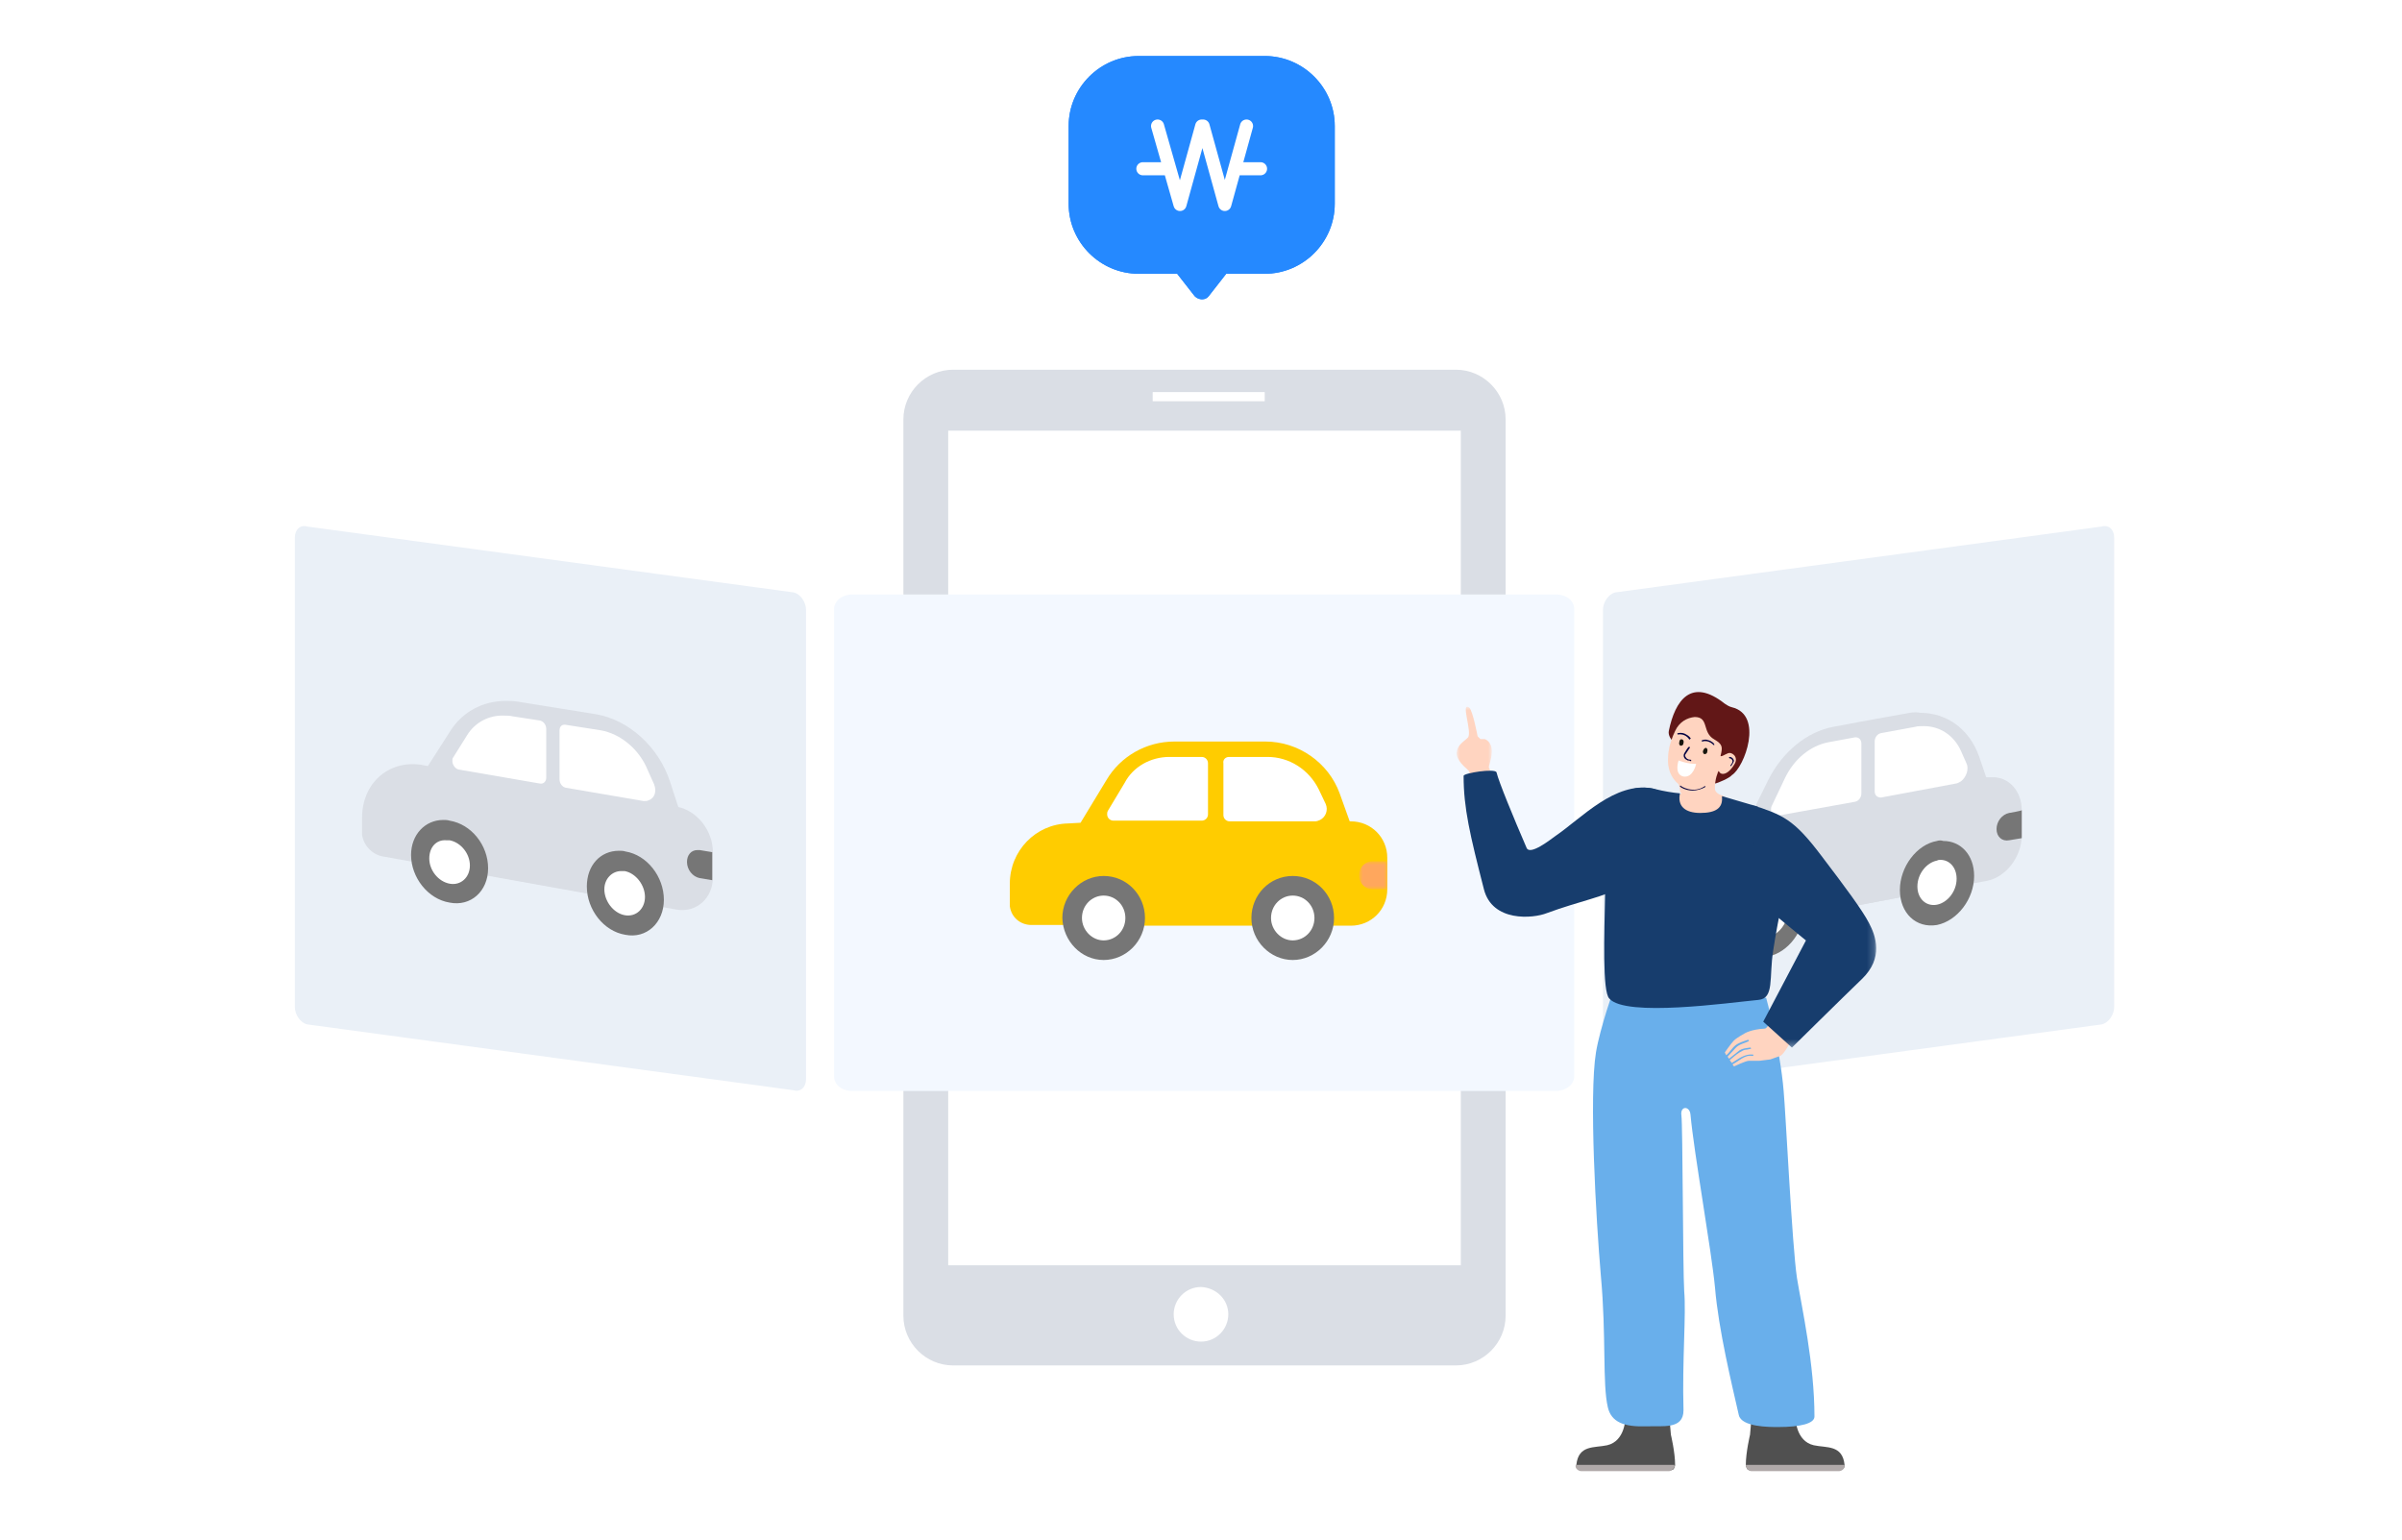<?xml version="1.0" encoding="UTF-8"?>
<svg viewBox="0 0 343 220" version="1.1" xmlns="http://www.w3.org/2000/svg" xmlns:xlink="http://www.w3.org/1999/xlink">
<style type="text/css">
	.st0{fill-rule:evenodd;clip-rule:evenodd;fill:#DADEE5;}
	.st1{fill-rule:evenodd;clip-rule:evenodd;fill:#FFFFFF;}
	.st2{fill:none;}
	.st3{fill-rule:evenodd;clip-rule:evenodd;fill:#EAF0F7;}
	.st4{fill-rule:evenodd;clip-rule:evenodd;fill:#767676;}
	.st5{fill-rule:evenodd;clip-rule:evenodd;fill:#F3F8FF;}
	.st6{fill-rule:evenodd;clip-rule:evenodd;fill:#FFCC00;}
	.st7{filter:url(#Adobe_OpacityMaskFilter);}
	.st8{mask:url(#d_1_);fill-rule:evenodd;clip-rule:evenodd;fill:#FFA75D;}
	.st9{fill-rule:evenodd;clip-rule:evenodd;fill:#2589FF;}
	.st10{fill:none;stroke:#FFFFFF;stroke-width:1.872;stroke-linecap:round;stroke-linejoin:round;}
	.st11{fill-rule:evenodd;clip-rule:evenodd;fill:#DEEDFB;}
	.st12{fill-rule:evenodd;clip-rule:evenodd;fill:#173D6D;}
	.st13{fill-rule:evenodd;clip-rule:evenodd;fill:#621717;}
	.st14{fill:#FFD4C0;}
	.st15{fill-rule:evenodd;clip-rule:evenodd;fill:#030241;}
	.st16{fill:#030241;}
	.st17{fill-rule:evenodd;clip-rule:evenodd;fill:#17170F;}
	.st18{fill-rule:evenodd;clip-rule:evenodd;fill:#505050;}
	.st19{fill-rule:evenodd;clip-rule:evenodd;fill:#B0A9A9;}
	.st20{fill-rule:evenodd;clip-rule:evenodd;fill:#69AFEB;}
	.st21{fill:#173D6D;}
	.st22{filter:url(#Adobe_OpacityMaskFilter_1_);}
	.st23{mask:url(#h_1_);fill-rule:evenodd;clip-rule:evenodd;fill:#173D6D;}
	.st24{filter:url(#Adobe_OpacityMaskFilter_2_);}
	.st25{mask:url(#f_1_);fill-rule:evenodd;clip-rule:evenodd;fill:#FFD4C0;}
</style>
<g>
	<path class="st0" d="M135.4,180.7h73.2V61.5h-73.2L135.4,180.7L135.4,180.7z M136.1,52.8c-3.9,0-7.1,3.2-7.1,7.1v128
		c0,3.9,3.2,7.1,7.1,7.1h71.8c3.9,0,7.1-3.2,7.1-7.1v-128c0-3.9-3.2-7.1-7.1-7.1H136.1z"/>
	<path class="st1" d="M175.4,187.7c0,2.1-1.7,3.9-3.9,3.9c-2.1,0-3.9-1.7-3.9-3.9c0-2.1,1.7-3.9,3.9-3.9
		C173.7,183.9,175.4,185.6,175.4,187.7 M164.6,57.3h16v-1.3h-16V57.3z"/>
</g>
<path class="st2" d="M-2.1,0h343v220h-343V0z"/>
<g>
	<path class="st3" d="M228.9,154.1c0,1.2,0.8,1.9,1.8,1.6l69.4-9.4c1-0.2,1.8-1.4,1.8-2.5v-67c0-1.2-0.8-1.9-1.8-1.6l-69.4,9.4
		c-1,0.2-1.8,1.4-1.8,2.5L228.9,154.1L228.9,154.1z"/>
	<g>
		<path class="st0" d="M272.7,101.8l-6.1,1.1l-4.8,0.9c-3.8,0.7-7.3,3.6-9.3,7.6l-3.1,6.3l-1.1,0.2c-4.5,1-8,5.8-8,10.9v2.5l0,0
			c0.2,1.5,1.4,2.4,2.8,2.2l37.5-7.1c1.4-0.3,2.6-1.6,2.9-3.2l0,0l0.6-10.8l-1.5-4.4c-1.4-3.9-4.6-6.2-8.4-6.2
			C273.8,101.7,273.3,101.7,272.7,101.8z"/>
		<path class="st0" d="M283.7,111l-1.8,0.3l-30.9,5.7V132l32.7-6.2c2.7-0.5,5-3.4,5-6.5v-3.6c0-2.7-1.8-4.7-4.1-4.7
			C284.3,111,284,111,283.7,111z"/>
		<path class="st4" d="M286.9,116.1c-1,0.2-1.8,1.2-1.8,2.3c0,1.1,0.8,1.8,1.8,1.6l1.8-0.3c0-0.2,0-0.3,0-0.5v-3.5
			C288.7,115.8,286.9,116.1,286.9,116.1z"/>
		<path class="st1" d="M264.9,105.3l-3.8,0.7c-2.6,0.5-4.9,2.4-6.2,5.1l-1.9,4c-0.1,0.2-0.1,0.4-0.1,0.5c0,0.6,0.4,0.9,0.9,0.9
			l11.1-2c0.5-0.1,0.9-0.6,0.9-1.2v-7.1c0-0.5-0.3-0.9-0.8-0.9C265,105.3,265,105.3,264.9,105.3z M273.5,103.8l-4.9,0.9
			c-0.5,0.1-0.9,0.6-0.9,1.2v7.1c0,0.6,0.4,0.9,0.9,0.9l10.7-2c0.2,0,0.5-0.2,0.7-0.3c0.8-0.6,1.2-1.8,0.8-2.6l-0.8-1.8
			c-1-2.2-3-3.5-5.3-3.5C274.2,103.7,273.8,103.7,273.5,103.8z"/>
		<path class="st4" d="M252.5,124.6c-2.9,0.5-5.3,3.7-5.3,7c0,3.3,2.4,5.6,5.3,5c2.9-0.6,5.2-3.7,5.2-7c0-3-1.9-5.1-4.4-5.1
			C253.1,124.5,252.8,124.5,252.5,124.6z M276.6,120.1c-2.9,0.5-5.3,3.7-5.3,7s2.3,5.5,5.3,5c2.9-0.6,5.3-3.7,5.3-7c0-3-1.9-5-4.4-5
			C277.2,120,276.9,120,276.6,120.1z"/>
		<path class="st1" d="M252.5,127.4c-1.5,0.3-2.8,2-2.8,3.7c0,1.8,1.2,3,2.8,2.7c1.5-0.3,2.8-2,2.8-3.7c0-1.6-1-2.7-2.3-2.7
			C252.9,127.4,252.7,127.4,252.5,127.4z"/>
		<path id="a_1_" class="st1" d="M276.6,122.9c-1.5,0.3-2.8,1.9-2.8,3.7c0,1.7,1.2,2.9,2.8,2.6c1.5-0.3,2.8-1.9,2.8-3.7
			c0-1.6-1-2.7-2.3-2.7C276.9,122.8,276.8,122.8,276.6,122.9L276.6,122.9z"/>
	</g>
</g>
<path class="st5" d="M224.8,153.7c0,1.2-1.2,2.1-2.6,2.1H121.7c-1.5,0-2.6-0.9-2.6-2.1V87c0-1.2,1.2-2.1,2.6-2.1h100.5
	c1.5,0,2.6,0.9,2.6,2.1L224.8,153.7L224.8,153.7z"/>
<g>
	<path id="b" class="st6" d="M180.7,105.9c4.7,0,9,3,10.6,7.4l1.9,5.3l-0.7,10.8h0c-0.2,1.5-1.6,2.7-3.2,2.7h-42
		c-1.6,0-2.9-1.1-3.1-2.7h0v-3.2c0-4.7,3.7-8.5,8.3-8.6l1.8-0.1l3.7-6.1c2-3.4,5.7-5.5,9.7-5.5H180.7L180.7,105.9z"/>
	<g>
		<path id="c_1_" class="st6" d="M155.9,117.3h37c2.9,0,5.2,2.3,5.2,5.2v4.5c0,2.9-2.3,5.2-5.2,5.2h-37V117.3z"/>
	</g>
	<defs>
		<filter id="Adobe_OpacityMaskFilter" filterUnits="userSpaceOnUse" x="194.1" y="123" width="4" height="4">
			<feColorMatrix  type="matrix" values="1 0 0 0 0  0 1 0 0 0  0 0 1 0 0  0 0 0 1 0"/>
		</filter>
	</defs>
	<mask maskUnits="userSpaceOnUse" x="194.1" y="123" width="4" height="4" id="d_1_">
		<g class="st7">
			<path id="c_2_" class="st1" d="M155.9,117.3h37c2.9,0,5.2,2.3,5.2,5.2v4.5c0,2.9-2.3,5.2-5.2,5.2h-37V117.3z"/>
		</g>
	</mask>
	<path class="st8" d="M196,123h2.1v4H196c-1,0-1.9-0.8-1.9-1.9v-0.2C194.1,123.8,195,123,196,123L196,123z"/>
	<path class="st1" d="M167,108.1h4.6c0.5,0,0.9,0.4,0.9,0.9v7.3c0,0.5-0.4,0.9-0.9,0.9l-12.6,0c-0.5,0-0.9-0.4-0.9-0.9
		c0-0.2,0-0.3,0.1-0.5l2.4-4C161.8,109.5,164.3,108.1,167,108.1L167,108.1z M175.5,108.1h5.5c3.1,0,5.9,1.8,7.3,4.6l1,2.1
		c0.4,0.9,0,1.9-0.8,2.3c-0.2,0.1-0.5,0.2-0.7,0.2l-12.2,0c-0.5,0-0.9-0.4-0.9-0.9V109C174.6,108.5,175,108.1,175.5,108.1
		L175.5,108.1z"/>
	<path class="st4" d="M157.6,137.1c3.2,0,5.9-2.7,5.9-6c0-3.3-2.6-6-5.9-6c-3.2,0-5.9,2.7-5.9,6
		C151.8,134.4,154.4,137.1,157.6,137.1z M184.6,137.1c3.2,0,5.9-2.7,5.9-6c0-3.3-2.6-6-5.9-6s-5.9,2.7-5.9,6
		C178.7,134.4,181.4,137.1,184.6,137.1z"/>
	<path class="st1" d="M157.6,134.3c1.7,0,3.1-1.4,3.1-3.2c0-1.8-1.4-3.2-3.1-3.2c-1.7,0-3.1,1.4-3.1,3.2
		C154.5,132.8,155.9,134.3,157.6,134.3z M184.6,134.3c1.7,0,3.1-1.4,3.1-3.2c0-1.8-1.4-3.2-3.1-3.2c-1.7,0-3.1,1.4-3.1,3.2
		C181.5,132.8,182.9,134.3,184.6,134.3z"/>
</g>
<g>
	<path class="st3" d="M115.1,154.1c0,1.2-0.8,1.9-1.8,1.6l-69.4-9.4c-1-0.2-1.8-1.4-1.8-2.5v-67c0-1.2,0.8-1.9,1.8-1.6l69.4,9.4
		c1,0.2,1.8,1.4,1.8,2.5V154.1z"/>
	<g>
		<path class="st0" d="M64.3,104.4l-3.2,5l-1.1-0.2c-4.6-0.6-8.3,2.7-8.3,7.6v2.4l0,0c0.2,1.5,1.4,2.8,2.9,3.1l39,7
			c1.5,0.3,2.8-0.7,3-2.1l0,0l0.7-10.6l-1.6-4.9c-1.6-5-5.9-8.9-10.6-9.7l-11.2-1.8c-0.6-0.1-1.1-0.1-1.7-0.1
			C68.9,100.1,66,101.7,64.3,104.4z"/>
		<path class="st0" d="M62.6,123.8l34,6.1c2.8,0.5,5.2-1.6,5.2-4.6v-3.6c0-3.1-2.3-6-5.2-6.5l-1.8-0.3l-32.2-5.5L62.6,123.8
			L62.6,123.8z"/>
		<path class="st4" d="M58.7,122.1c0,3.2,2.4,6.3,5.5,6.8c3,0.6,5.5-1.6,5.5-4.9s-2.4-6.3-5.5-6.8c-0.3-0.1-0.6-0.1-0.9-0.1
			C60.7,117.1,58.7,119.2,58.7,122.1z M83.8,126.6c0,3.3,2.4,6.4,5.5,6.9c3,0.6,5.5-1.7,5.5-5c0-3.3-2.4-6.4-5.5-6.9
			c-0.3-0.1-0.6-0.1-0.9-0.1C85.7,121.5,83.8,123.6,83.8,126.6z"/>
		<path class="st1" d="M61.3,122.6c0,1.7,1.3,3.3,2.9,3.6c1.6,0.3,2.9-0.9,2.9-2.6c0-1.7-1.3-3.3-2.9-3.6c-0.2,0-0.3,0-0.5,0
			C62.3,119.9,61.3,121,61.3,122.6z M86.3,127c0,1.7,1.3,3.4,2.9,3.7c1.6,0.3,2.9-0.9,2.9-2.6c0-1.7-1.3-3.4-2.9-3.7
			c-0.2,0-0.3,0-0.5,0C87.4,124.4,86.3,125.5,86.3,127z M66.7,105l-2,3.2c-0.1,0.1-0.1,0.3-0.1,0.5c0,0.5,0.4,1.1,0.9,1.2l11.6,2
			c0.5,0.1,0.9-0.3,0.9-0.8v-7c0-0.6-0.4-1.1-0.9-1.2l-3.9-0.6c-0.4-0.1-0.8-0.1-1.2-0.1C69.8,102.1,67.8,103.2,66.7,105z
			 M79.9,104.3v7c0,0.6,0.4,1.1,0.9,1.2l11.1,1.9c0.3,0,0.5,0,0.7-0.1c0.9-0.3,1.2-1.3,0.8-2.3l-0.9-2c-1.2-3-3.9-5.2-6.7-5.7
			l-5.1-0.8c0,0-0.1,0-0.1,0C80.2,103.5,79.9,103.8,79.9,104.3z"/>
		<path class="st4" d="M98.1,123.1c0,1.1,0.8,2.1,1.8,2.3l1.8,0.3c0-0.2,0-0.3,0-0.5v-3.5l-1.8-0.3c-0.1,0-0.2,0-0.3,0
			C98.7,121.4,98.1,122.1,98.1,123.1z"/>
	</g>
</g>
<g>
	<path class="st9" d="M180.6,8c5.5,0,10,4.5,10,10v11.1c0,5.5-4.5,10-10,10h-5.5l-2.5,3.2c0,0-0.1,0.1-0.1,0.1l-0.1,0.1
		c-0.5,0.4-1.3,0.3-1.8-0.2l-2.5-3.2h-5.5c-5.5,0-10-4.5-10-10V18c0-5.5,4.5-10,10-10C162.6,8,180.6,8,180.6,8z"/>
	<path class="st10" d="M163.2,24.1h3.6 M176.4,24.1h3.6 M178,18l-3.1,11.2L171.8,18h-0.2l-3.1,11.2L165.3,18"/>
</g>
<g>
	<path class="st9" d="M180.6,8c5.5,0,10,4.5,10,10v11.1c0,5.5-4.5,10-10,10h-5.5l-2.5,3.2c0,0-0.1,0.1-0.1,0.1l-0.1,0.1
		c-0.5,0.4-1.3,0.3-1.8-0.2l-2.5-3.2h-5.5c-5.5,0-10-4.5-10-10V18c0-5.5,4.5-10,10-10C162.6,8,180.6,8,180.6,8z"/>
	<path class="st10" d="M163.2,24.1h3.6 M176.4,24.1h3.6 M178,18l-3.1,11.2L171.8,18h-0.2l-3.1,11.2L165.3,18"/>
</g>
<path class="st11" d="M370.7,113.4L370.7,113.4C370.7,113.4,370.7,113.4,370.7,113.4"/>
<path class="st12" d="M370.7,113.4"/>
<g>
	<g>
		<g>
			<path class="st13" d="M247.3,101c-0.4-0.1-0.7-0.3-1-0.5c-4.8-3.8-7.1-0.5-8,3.9c-0.2,1.2,1.4,2.5,4.3,4c2.1,1.1,1.3,3.7,2.3,3.5
				c0.5-0.1,2.1-0.8,2.4-1.2C249.1,109.6,251.9,102.1,247.3,101z"/>
			<path class="st14" d="M240.1,113.3c-0.8,0.5-0.7,1.1-0.5,1.5c0.5,1.1,1.9,2.2,3.4,2.2c2.2,0,3.4-1.6,3.3-3.1l-0.3-0.3l-0.1,0
				c0,0-0.8-0.2-1-0.8c-0.1-1.5,0.5-2.7,0.5-2.7l0-0.1c0,0.1,0,0.2,0.1,0.2c0.2,0.5,1.2,0.6,2.2-1.1c0.6-1-0.4-1.8-1-1.5
				c-0.5,0.2-0.7,0.4-1,0.4l0,0.2c0-0.1,0-0.2,0-0.3c0.3-1.2,0.3-1.6-0.9-2.3c-1.8-1-0.7-3.2-2.8-3.2c-1.1,0.1-2.2,0.7-2.8,2
				c0,0-0.5,1-0.8,2.2c-0.1,0.5-0.2,1-0.2,1.6c-0.1,1.4,0.3,2.8,1.5,3.8c0.1,0.4,0.2,0.6,0.2,1L240.1,113.3z"/>
			<path class="st15" d="M241.7,112.9c0.6,0,1.3-0.2,1.8-0.5c0,0,0.1-0.1,0-0.1c0,0,0,0,0,0c0,0-0.1-0.1-0.1,0c0,0,0,0,0,0
				c-1.6,1.1-3.4,0-3.4-0.1c0,0-0.1,0-0.1,0c0,0,0,0.1,0,0.1c0,0,0,0,0,0C239.9,112.4,240.7,112.9,241.7,112.9"/>
			<path class="st15" d="M247.2,109.4c0,0,0.3-0.4,0.4-0.7c0-0.3-0.3-0.6-0.6-0.6c0,0-0.1,0-0.1,0.1c0,0,0,0,0,0c0,0,0,0.1,0.1,0.1
				c0.2,0,0.4,0.2,0.4,0.4c0,0.3-0.3,0.6-0.3,0.6c0,0,0,0.1,0,0.1c0,0,0,0,0,0C247.1,109.4,247.1,109.4,247.2,109.4z"/>
		</g>
		<g>
			<path class="st16" d="M241.4,105.4c0,0-0.2-0.3-0.6-0.5l0,0c-0.3-0.2-0.7-0.3-1.2-0.2c0,0,0,0,0,0c0,0-0.1,0.1-0.1,0.1
				c0,0,0,0,0,0c0,0,0.1,0.1,0.1,0.1c1-0.2,1.6,0.6,1.6,0.7c0,0,0.1,0,0.1,0C241.4,105.5,241.5,105.4,241.4,105.4z"/>
			<path class="st15" d="M243.9,105.7c0.5,0.1,0.9,0.5,0.9,0.6c0,0,0,0.1,0,0.1s-0.1,0-0.1,0c0,0-0.7-0.8-1.6-0.5c0,0-0.1,0-0.1-0.1
				c0,0,0-0.1,0.1-0.1C243.4,105.6,243.7,105.6,243.9,105.7"/>
			<path class="st15" d="M241,108.6c-0.2-0.1-0.4-0.2-0.5-0.4c-0.1-0.2-0.1-0.4,0-0.6c0.2-0.3,0.4-0.7,0.6-0.9
				c0.1-0.1,0.3,0,0.2,0.1c-0.2,0.3-0.4,0.6-0.6,0.9c-0.1,0.1-0.1,0.3,0,0.4c0.1,0.2,0.3,0.4,0.7,0.4c0.1,0,0.1,0,0.1,0.1
				c0,0,0,0,0,0c0,0.1,0,0.1-0.1,0.1C241.3,108.6,241.1,108.6,241,108.6"/>
			<path class="st17" d="M243.2,107.2c-0.1,0.3,0.1,0.5,0.2,0.5c0.2,0,0.4-0.1,0.4-0.4c0.1-0.3-0.1-0.5-0.2-0.5
				C243.5,106.8,243.3,106.9,243.2,107.2"/>
			<path class="st17" d="M239.8,106c-0.1,0.3,0.1,0.5,0.2,0.5c0.2,0,0.4-0.1,0.4-0.4c0.1-0.3-0.1-0.5-0.2-0.5
				C240,105.5,239.8,105.7,239.8,106"/>
			<path class="st1" d="M239.7,108.6c0,0,1.2,0.5,2.5,0.5c0,0-0.4,2-1.8,1.8C239,110.6,239.7,108.6,239.7,108.6"/>
		</g>
	</g>
	<g>
		<g>
			<path class="st18" d="M256.4,202.5l-6.2-1c0,0-0.3,3.3-0.3,3.4c0,0-0.6,2.5-0.6,4.3c0,0.2,0.1,0.4,0.2,0.6l0,0c0,0,0,0,0,0
				c0.1,0.1,0.3,0.2,0.6,0.2h12.5c0.4,0,0.9-0.4,0.8-0.8c-0.3-2.9-2.6-2.4-4.4-2.8C256.4,205.8,256.4,202.5,256.4,202.5L256.4,202.5
				z"/>
			<path class="st19" d="M249.5,209.8L249.5,209.8L249.5,209.8c0.2,0.2,0.4,0.3,0.6,0.3h12.5c0.4,0,0.9-0.4,0.8-0.8l0-0.1h-14.1v0.1
				C249.3,209.4,249.4,209.6,249.5,209.8z"/>
		</g>
		<g>
			<path class="st18" d="M232.1,202.5l6.2-1c0,0,0.3,3.3,0.3,3.4c0,0,0.6,2.5,0.6,4.3c0,0.2-0.1,0.4-0.2,0.6l0,0c0,0,0,0,0,0
				c-0.1,0.1-0.4,0.2-0.6,0.2h-12.5c-0.4,0-0.9-0.4-0.8-0.8c0.3-2.9,2.6-2.4,4.4-2.8C232.1,205.8,232.1,202.5,232.1,202.5
				L232.1,202.5z"/>
			<path class="st19" d="M238.9,209.8L238.9,209.8L238.9,209.8c-0.2,0.2-0.4,0.3-0.6,0.3h-12.5c-0.4,0-0.9-0.4-0.8-0.8l0-0.1h14.1
				v0.1C239.2,209.4,239.1,209.6,238.9,209.8L238.9,209.8z"/>
		</g>
		<path class="st20" d="M230.5,141.1c0,0-2,5.6-2.6,9.2c-1,6.2,0,23.8,0.7,31.9c0.8,8.7,0.2,15.4,1,18.8c0.5,2.1,2.3,2.8,5.5,2.7
			c2.3-0.1,5.3,0.5,5.3-2.3c-0.2-7.2,0.4-13.7,0.1-17c-0.2-3.3-0.2-23.8-0.4-25.1c-0.2-1.4,1.2-1.4,1.3-0.1c0.5,5.5,3,19.4,3.5,24.7
			c0.5,6,2.4,13.8,3.4,18.2c0.4,1.7,4.3,1.7,5.6,1.7c3.2,0,5.2-0.5,5.2-1.5c0-7.5-1.8-15.5-2.5-19.8c-0.7-4.7-1.6-23.5-1.9-26.7
			c-0.5-6.1-2.5-13.3-2.5-13.3L230.5,141.1L230.5,141.1z"/>
	</g>
	<g>
		<path class="st21" d="M251,115.2l-5.1-1.5l0,0.2c0.1,1.5-0.9,2.2-3.1,2.2c-2.2,0-3.3-1-2.9-2.8c-1.1-0.1-2.3-0.3-3.5-0.6
			c-4.4-1-5.6,1.8-5.6,1.8s-1.5,5.3-1.6,13.3c-0.1,5.6-0.4,13.8,0.6,14.8c2.3,2.7,17.1,0.6,21.3,0.2c2.3-0.2,1.5-3.2,2.1-7
			c0.7-4.6,1.8-9.5,1.8-9.5L251,115.2z"/>
		<g>
			<path class="st14" d="M254.4,144.6c-0.9-0.7-1.8,2.3-2.4,2.3c-2,0.1-2.9,0.7-2.9,0.7s-1.1,0.6-1.5,1c-0.4,0.4-1.3,1.7-1.3,1.7
				l0.2,0.4c0.5-0.4,0.8-1,1.3-1.4c0.5-0.4,1.2-0.6,1.8-0.8c0.1,0,0.2,0.1,0.1,0.2c-0.6,0.3-1.3,0.4-1.8,0.9
				c-0.4,0.4-0.8,0.9-1.2,1.3l0.2,0.3c0.5-0.4,1-0.8,1.5-1.2c0.5-0.3,0.9-0.3,1.5-0.4c0.1,0,0.2,0.1,0.1,0.2c-0.2,0-0.4,0.1-0.6,0.1
				c-0.4,0-0.6,0.2-1,0.4c-0.5,0.3-0.9,0.7-1.4,1.1l0.3,0.4c1-0.6,1.8-1.3,3-1.2c0.1,0,0.1,0.2,0,0.2c-1.2-0.2-1.9,0.7-2.9,1.2
				l0.2,0.3c0,0,1.7-0.8,2.1-0.8c0.4,0,1.5,0,1.5,0l1.6-0.2v0l1.4-0.5c0.6-0.2,1.8-2.6,1.8-2.6l0.2-2.5
				C255.8,145.5,254.5,144.7,254.4,144.6z"/>
			<g transform="translate(250.084 114.908)">
				<defs>
					<filter id="Adobe_OpacityMaskFilter_1_" filterUnits="userSpaceOnUse" x="0" y="0" width="17.9" height="34.8">
						<feColorMatrix  type="matrix" values="1 0 0 0 0  0 1 0 0 0  0 0 1 0 0  0 0 0 1 0"/>
					</filter>
				</defs>
				<mask maskUnits="userSpaceOnUse" x="0" y="0" width="17.9" height="34.8" id="h_1_">
					<g class="st22">
						<path id="g_1_" class="st1" d="M0,0h17.9v34.8H0V0z"/>
					</g>
				</mask>
				<path class="st23" d="M0,0c4.5,1.5,6,2,10,7.3c3.5,4.6,5.8,7.7,6.8,9.6s2.1,5-1,8c-2.6,2.5-10,9.8-10,9.8L1.7,31l6.1-11.6
					L1,13.8L0,0z"/>
			</g>
		</g>
		<g>
			<g transform="translate(208 100.95)">
				<defs>
					<filter id="Adobe_OpacityMaskFilter_2_" filterUnits="userSpaceOnUse" x="0" y="0" width="5" height="11.1">
						<feColorMatrix  type="matrix" values="1 0 0 0 0  0 1 0 0 0  0 0 1 0 0  0 0 0 1 0"/>
					</filter>
				</defs>
				<mask maskUnits="userSpaceOnUse" x="0" y="0" width="5" height="11.1" id="f_1_">
					<g class="st24">
						<path id="e_1_" class="st1" d="M0,0h5v11.1H0V0z"/>
					</g>
				</mask>
				<path class="st25" d="M0,6.6c0.1-1.2,1-1.6,1.6-2.2c0.7-0.7-1.1-5.2,0.2-4.3C2.3,0.5,3,4.2,3,4.2l0.4,0.4l0.6,0
					c0,0,0.8,0.2,1,1.3c0.1,0.7-0.1,1.5-0.1,1.5L4.6,8.6C5,9.4,4.9,9.9,4.9,9.9l-2.7,1.3L1.8,9.2L1.4,8.8C1.4,8.8,0,7.7,0,6.6"/>
			</g>
			<path class="st12" d="M236,112.6c-5.4-1-10.1,4.2-13.9,6.8c-0.7,0.5-3.6,2.8-4.1,1.7c-1.9-4.4-4-9.5-4.3-10.8
				c-0.2-0.6-4.7,0.1-4.7,0.5c0,4.6,0.9,8.4,2.9,16.2c1.2,4.7,7,4.2,9,3.4c4.6-1.7,8.2-2.3,11.1-3.9c3.2-1.7,7.1-3.4,7.5-7.6
				C240,113.5,236,112.6,236,112.6z"/>
		</g>
	</g>
</g>
</svg>
